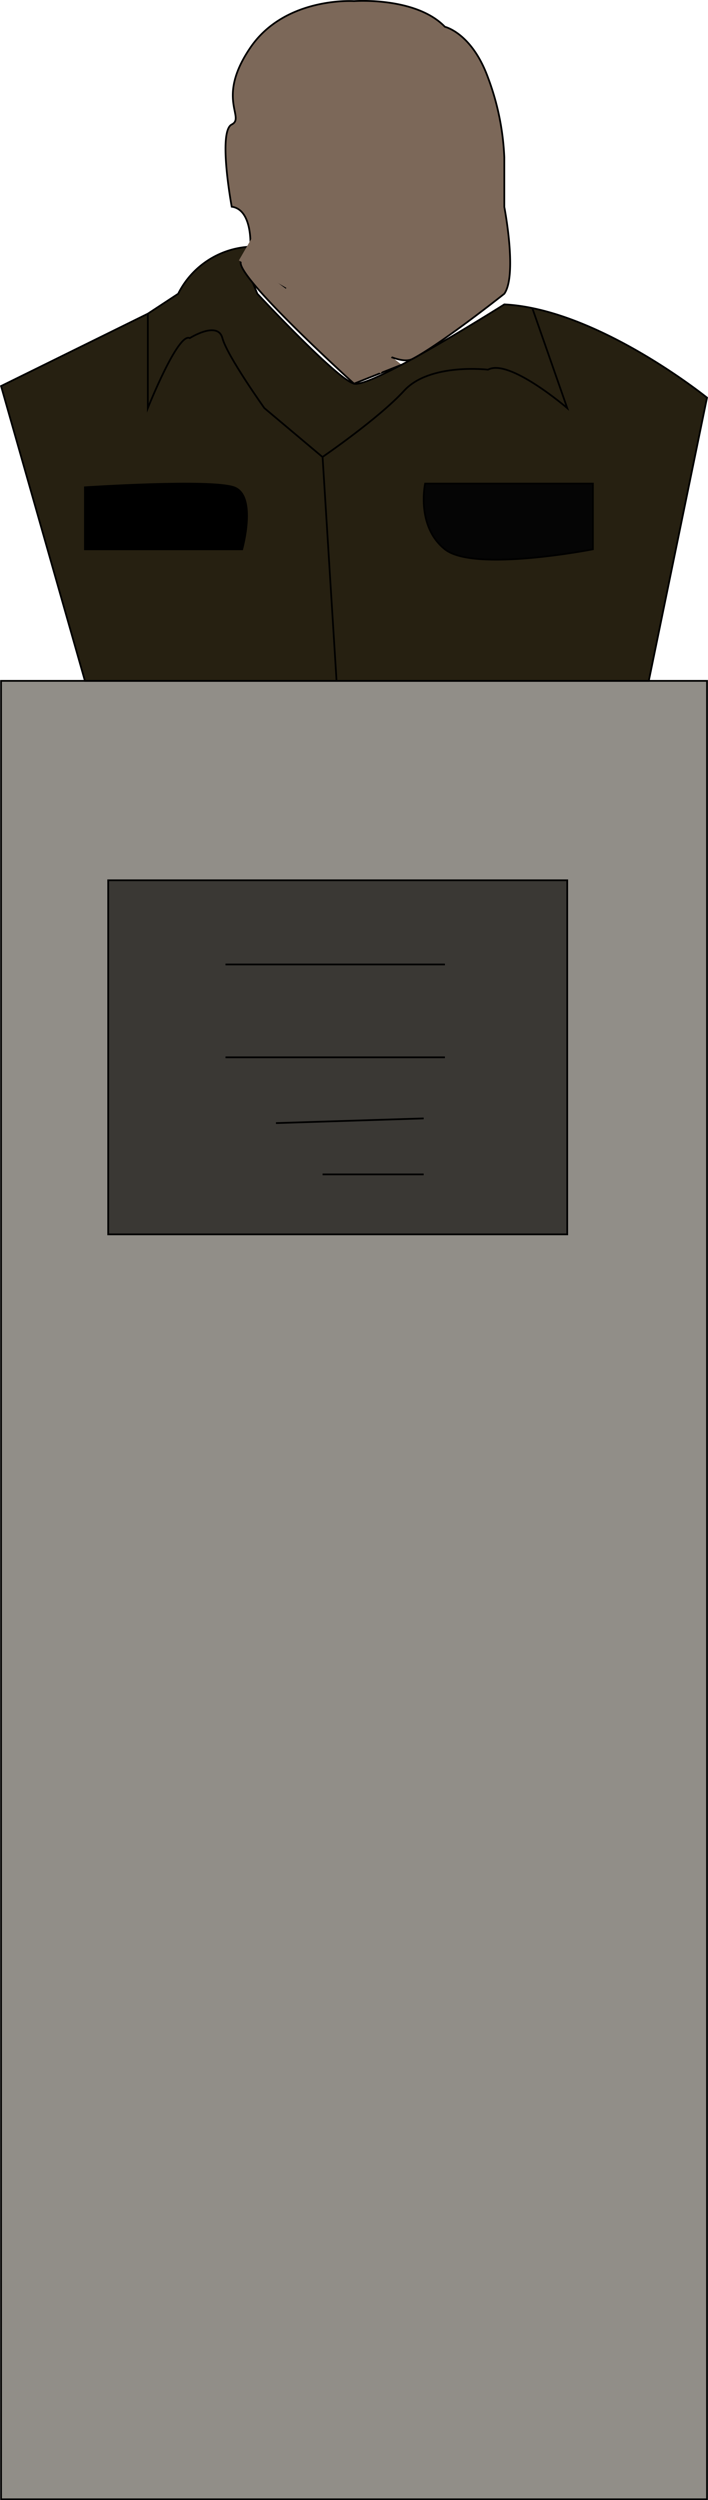 <svg xmlns="http://www.w3.org/2000/svg" width="101.29" height="357.29" viewBox="0 0 101.29 357.29">
  <title>winston</title>
  <g id="Lag_8" data-name="Lag 8">
    <rect x="0.15" y="97.3" width="101" height="259.87" fill="#918e88" stroke="#000" stroke-miterlimit="10" stroke-width="0.25"/>
    <rect x="15.48" y="125.8" width="65.67" height="50.6" fill="#3a3834" stroke="#000" stroke-miterlimit="10" stroke-width="0.25"/>
  </g>
  <g id="Lag_3" data-name="Lag 3">
    <path d="M188,74.67l12,42.13h80.67L289,76.33S273.33,63.67,260,63c0,0-19,12-21.5,11.33s-13.83-12.85-13.83-12.85l-2-4.81,1-1.92a12.19,12.19,0,0,0-10.33,6.73L209,64.33Z" transform="translate(-187.85 -19.5)" fill="#262011" stroke="#000" stroke-miterlimit="10" stroke-width="0.25"/>
  </g>
  <g id="Lag_7" data-name="Lag 7">
    <path d="M200,98V89.14s18-1.19,21.33,0S222.5,98,222.5,98Z" transform="translate(-187.85 -19.5)" stroke="#000" stroke-miterlimit="10" stroke-width="0.25"/>
  </g>
  <g id="Lag_5" data-name="Lag 5">
    <path d="M264,63.52l5,14.3s-8.33-7.16-11.33-5.49c0,0-8.33-1-12,3S234,84.8,234,84.8" transform="translate(-187.85 -19.5)" fill="none" stroke="#000" stroke-miterlimit="10" stroke-width="0.25"/>
  </g>
  <g id="Lag_6" data-name="Lag 6">
    <path d="M245.31,71.62l-6.81,2.71S219.33,57,222.67,56.67c2-.2,20,16.31,24.17,14.13S260,61.48,260,61.48c1.89-2.7,0-12.4,0-12.4V42a36.79,36.79,0,0,0-2.33-11.4c-2.33-6.4-6.17-7.27-6.17-7.27-4.17-4.33-13-3.67-13-3.67s-9.83-.67-14.82,6.63-.68,10-2.68,11,0,11.75,0,11.75c3,.41,2.67,5.67,2.67,5.67" transform="translate(-187.85 -19.5)" fill="#7c6859" stroke="#000" stroke-miterlimit="10" stroke-width="0.25"/>
    <rect x="221.6" y="58.33" width="24.8" height="4.92" transform="translate(-126.11 -128.36) rotate(30)" fill="#7c6859"/>
    <rect x="227.17" y="63.33" width="18" height="5" transform="translate(-112.01 -139.15) rotate(33.58)" fill="#7c6859"/>
    <line x1="32.26" y1="137.83" x2="63.65" y2="137.83" stroke="#000" stroke-miterlimit="10" stroke-width="0.25"/>
    <line x1="63.65" y1="151.1" x2="32.26" y2="151.1" fill="none" stroke="#000" stroke-miterlimit="10" stroke-width="0.25"/>
    <line x1="60.61" y1="159.83" x2="39.48" y2="160.5" fill="none" stroke="#000" stroke-miterlimit="10" stroke-width="0.25"/>
    <line x1="60.61" y1="167.83" x2="46.15" y2="167.83" fill="none" stroke="#000" stroke-miterlimit="10" stroke-width="0.25"/>
  </g>
  <g id="Lag_4" data-name="Lag 4">
    <path d="M209,64.33V77.82s4.33-10.89,6-10c0,0,4-2.53,4.67,0s6,10,6,10l8.33,7,2,32" transform="translate(-187.85 -19.5)" fill="none" stroke="#000" stroke-miterlimit="10" stroke-width="0.25"/>
  </g>
  <g id="Lag_2" data-name="Lag 2">
    <path d="M248.67,88.61h24V98s-17,3.33-21.17,0S248.67,88.61,248.67,88.61Z" transform="translate(-187.85 -19.5)" fill="#050505" stroke="#000" stroke-miterlimit="10" stroke-width="0.25"/>
  </g>
</svg>
